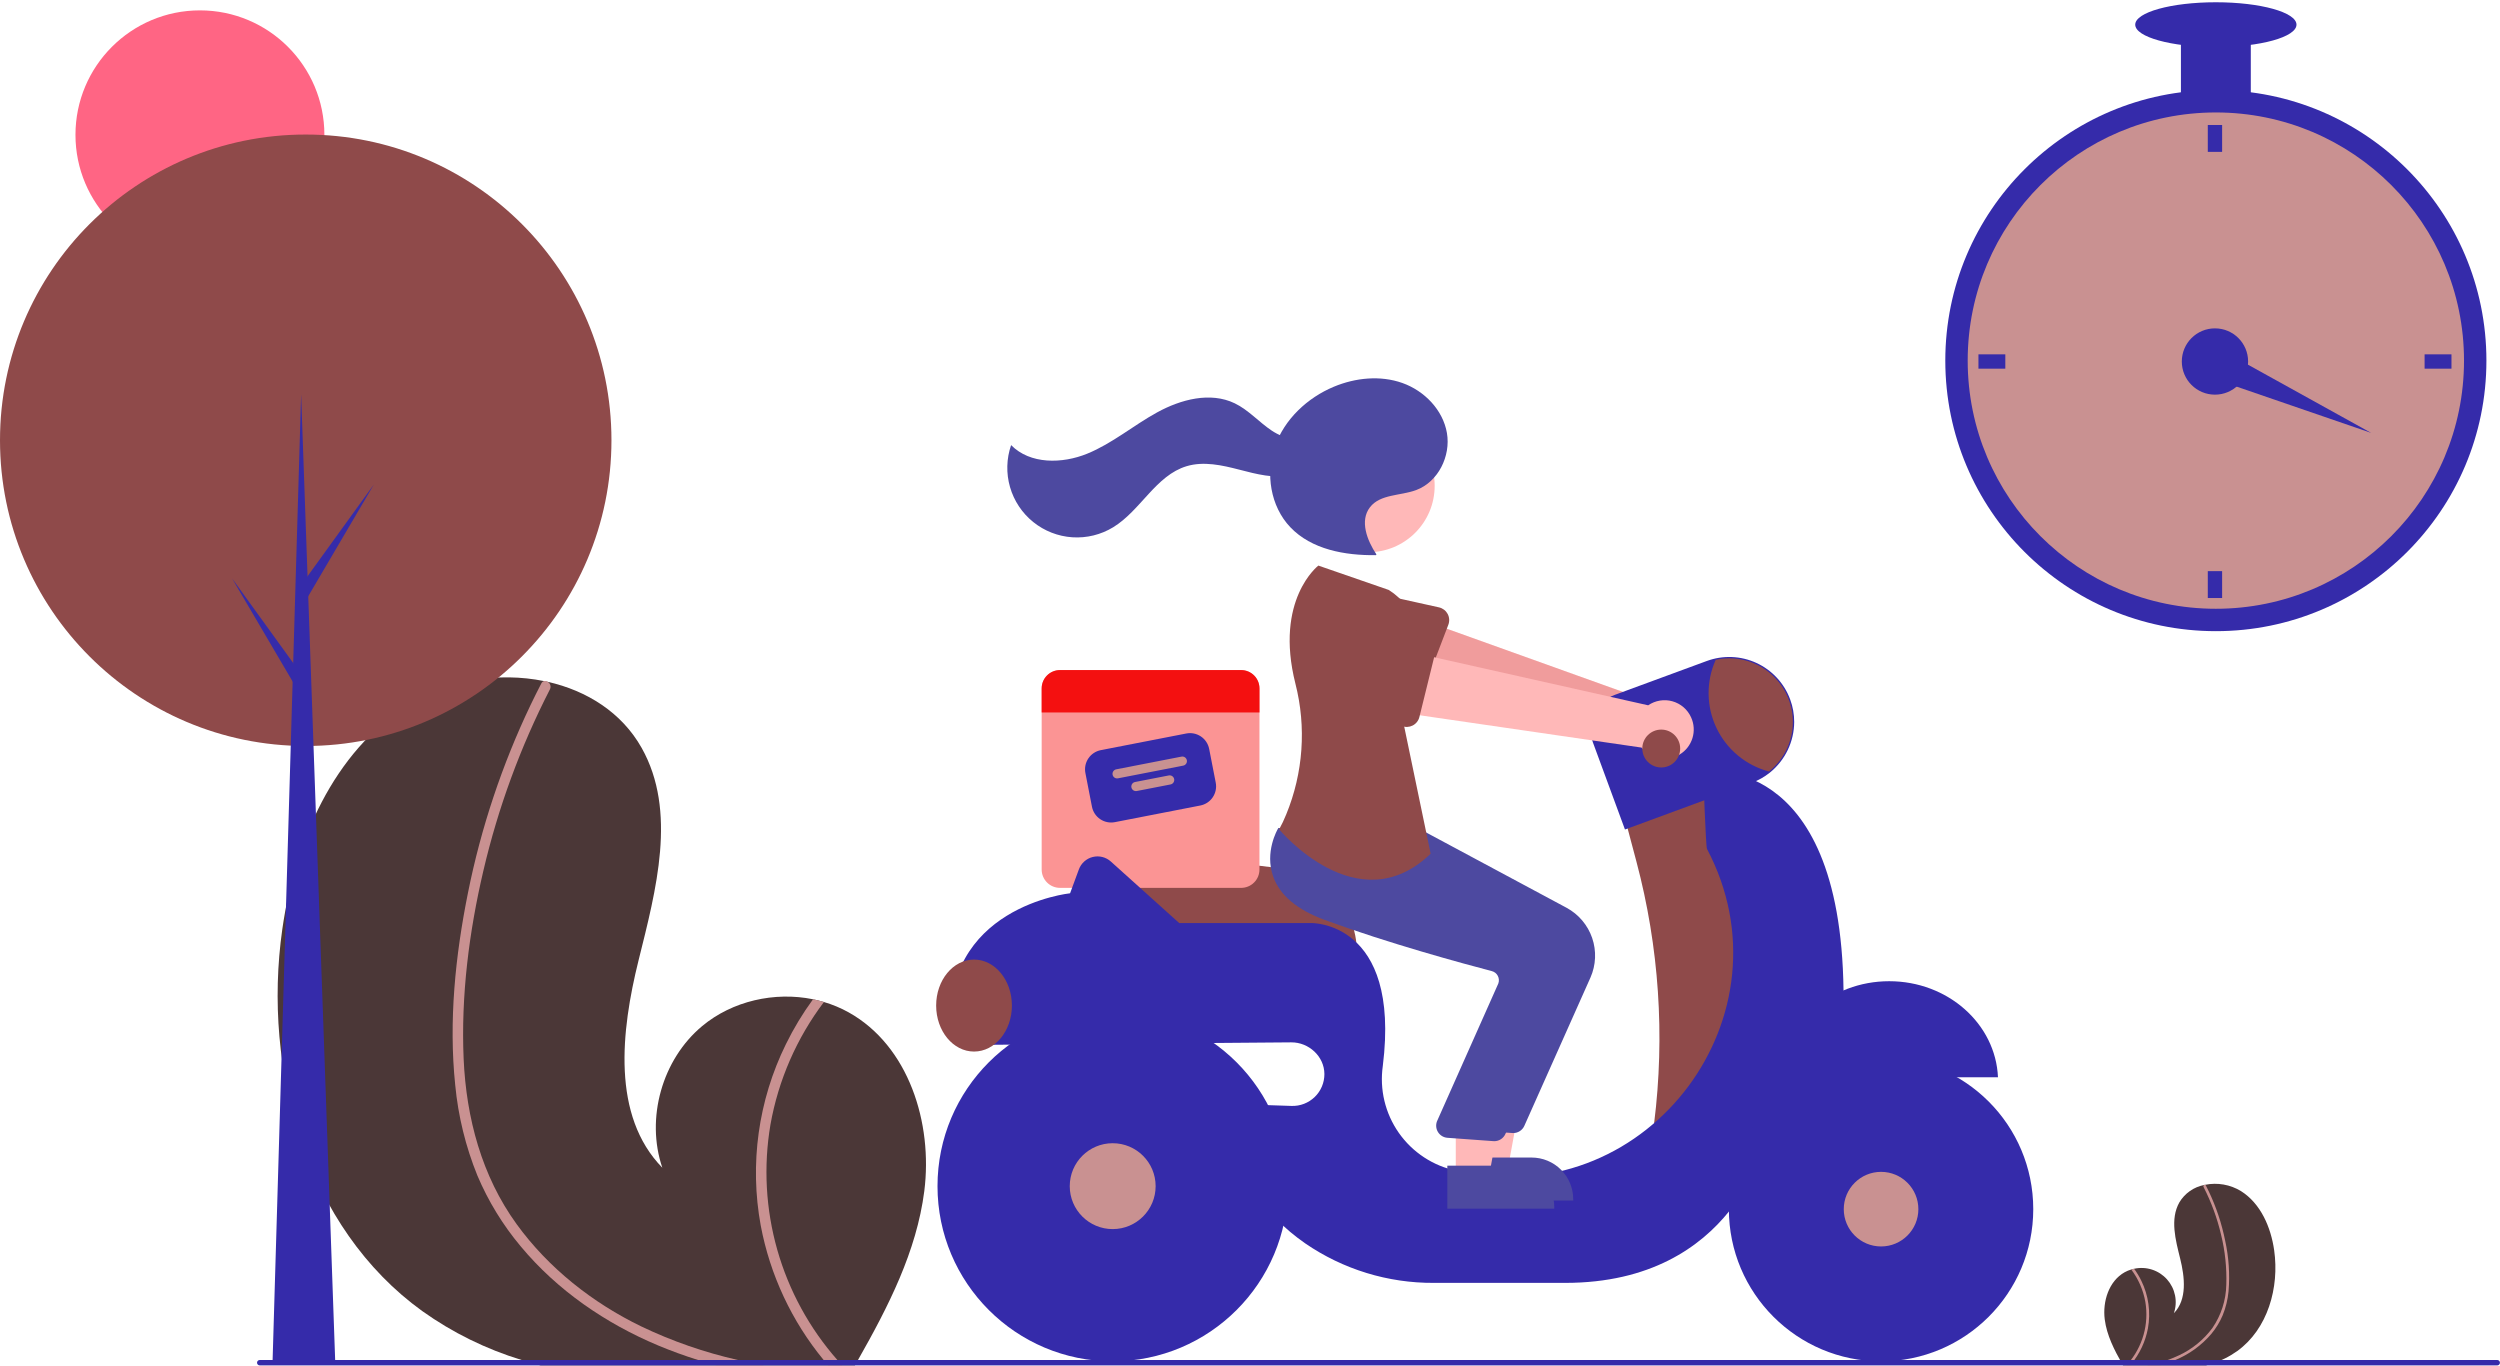 <svg width="917" height="501" viewBox="0 0 917 501" fill="none" xmlns="http://www.w3.org/2000/svg">
<g clip-path="url(#clip0_120_414)">
<path d="M339.034 436.879C336.205 459.039 325.805 479.314 314.71 498.844C314.343 499.509 313.965 500.164 313.579 500.829H198.262C195.929 500.224 193.627 499.559 191.335 498.844C178.31 494.879 166.014 488.829 154.924 480.931C112.498 450.366 96.173 392.608 103.547 340.854C108.132 308.7 122.244 275.872 149.723 258.554C164.232 249.395 182.869 246.417 199.571 249.821C200.008 249.901 200.445 250 200.891 250.089C215.261 253.324 228.063 261.363 235.348 274.314C248.447 297.586 240.647 326.415 234.207 352.316C227.786 378.218 224.302 409.221 242.939 428.324C236.786 410.213 242.86 388.608 257.558 376.362C268.662 367.123 284.124 363.66 298.226 366.528C299.576 366.815 300.906 367.143 302.216 367.54C305.381 368.467 308.434 369.745 311.316 371.351C333.297 383.627 342.199 411.9 339.034 436.879Z" fill="#4B3737"/>
<path d="M270.657 498.844C273.853 499.589 277.058 500.244 280.283 500.829H262.847C260.564 500.214 258.292 499.559 256.039 498.844C251.087 497.296 246.211 495.52 241.411 493.515C222.159 485.437 204.424 473.31 191.007 457.173C184.445 449.355 179.087 440.602 175.109 431.202C170.795 420.578 168.054 409.382 166.972 397.967C164.54 374.546 167.021 350.48 171.655 327.477C176.438 303.634 184.158 280.477 194.64 258.535C195.9 255.905 197.203 253.291 198.55 250.695C198.642 250.481 198.782 250.291 198.959 250.14C199.137 249.988 199.346 249.879 199.572 249.821C200.03 249.733 200.504 249.829 200.891 250.089C201.356 250.356 201.701 250.791 201.854 251.304C202.007 251.818 201.958 252.37 201.715 252.848C190.909 273.923 182.717 296.238 177.322 319.299C172.043 341.797 169.046 365.337 170.067 388.47C171.04 410.084 176.687 431.341 189.499 449.016C201.199 465.152 217.355 477.875 235.229 486.538C246.541 491.951 258.425 496.079 270.657 498.844Z" fill="#C99191"/>
<path d="M308.924 500.829H303.784C303.208 500.174 302.652 499.509 302.106 498.844C290.397 484.617 282.465 467.667 279.043 449.562C274.887 426.967 278.12 403.635 288.262 383.021C291.092 377.241 294.426 371.722 298.226 366.528C299.575 366.815 300.906 367.143 302.215 367.54C292.221 380.782 285.498 396.2 282.596 412.535C280.007 427.842 280.868 443.534 285.115 458.465C289.363 473.397 296.89 487.192 307.148 498.844C307.723 499.509 308.319 500.174 308.924 500.829Z" fill="#C99191"/>
<path d="M772.017 483.951C772.764 489.8 775.509 495.151 778.437 500.305C778.534 500.481 778.633 500.654 778.735 500.829H809.17C809.785 500.669 810.393 500.494 810.998 500.305C814.435 499.259 817.68 497.662 820.607 495.578C831.804 487.511 836.113 472.268 834.166 458.609C832.956 450.123 829.232 441.459 821.98 436.888C818.042 434.49 813.343 433.667 808.824 434.584C808.709 434.605 808.593 434.631 808.476 434.654C806.595 435.018 804.812 435.776 803.244 436.878C801.677 437.979 800.361 439.401 799.382 441.048C795.925 447.189 797.983 454.798 799.683 461.634C801.378 468.47 802.297 476.652 797.378 481.694C798.099 479.585 798.246 477.323 797.802 475.139C797.359 472.955 796.343 470.929 794.857 469.268C793.371 467.607 791.47 466.372 789.349 465.69C787.227 465.007 784.963 464.902 782.787 465.384C782.431 465.46 782.08 465.547 781.734 465.652C780.899 465.896 780.093 466.234 779.332 466.657C773.531 469.897 771.182 477.359 772.017 483.951Z" fill="#4B3737"/>
<path d="M790.063 500.305C789.22 500.502 788.374 500.675 787.522 500.829H792.124C792.727 500.667 793.326 500.494 793.921 500.305C795.228 499.897 796.515 499.428 797.782 498.899C802.92 496.813 807.482 493.523 811.084 489.308C812.816 487.244 814.23 484.934 815.28 482.453C816.418 479.649 817.142 476.695 817.428 473.682C817.95 467.454 817.533 461.183 816.191 455.078C814.929 448.786 812.892 442.674 810.125 436.883C809.793 436.189 809.449 435.499 809.093 434.814C809.069 434.758 809.032 434.708 808.985 434.668C808.939 434.628 808.883 434.599 808.824 434.584C808.703 434.56 808.578 434.586 808.475 434.654C808.353 434.725 808.262 434.839 808.221 434.975C808.181 435.11 808.194 435.256 808.258 435.382C811.11 440.944 813.272 446.834 814.696 452.92C816.162 458.89 816.806 465.032 816.61 471.175C816.506 476.89 814.722 482.447 811.482 487.155C808.331 491.395 804.187 494.795 799.413 497.058C796.428 498.486 793.291 499.575 790.063 500.305Z" fill="#C99191"/>
<path d="M779.964 500.829H781.32C781.472 500.656 781.619 500.481 781.763 500.305C784.853 496.551 786.947 492.077 787.85 487.299C788.947 481.336 788.093 475.178 785.417 469.737C784.67 468.212 783.79 466.755 782.787 465.385C782.431 465.46 782.08 465.547 781.734 465.652C784.372 469.147 786.146 473.216 786.912 477.527C787.595 481.566 787.368 485.708 786.247 489.649C785.126 493.589 783.14 497.23 780.432 500.305C780.281 500.481 780.123 500.656 779.964 500.829Z" fill="#C99191"/>
<path d="M497.698 349.666H402.447L401.437 320.379C401.393 319.11 401.625 317.846 402.117 316.675C402.608 315.503 403.348 314.452 404.285 313.594C405.221 312.736 406.333 312.091 407.542 311.704C408.752 311.316 410.032 311.196 411.293 311.35L466.723 318.137H466.729C474.947 318.16 482.821 321.438 488.626 327.255C494.431 333.072 497.693 340.952 497.698 349.17V349.666Z" fill="#8F4A4A"/>
<path d="M455.245 245.782H388.811C387.928 245.782 387.053 245.956 386.236 246.294C385.42 246.632 384.678 247.127 384.054 247.752C383.429 248.377 382.933 249.119 382.595 249.935C382.257 250.751 382.084 251.626 382.084 252.51V318.943C382.084 319.827 382.257 320.701 382.595 321.518C382.933 322.334 383.429 323.076 384.054 323.701C384.678 324.325 385.42 324.821 386.236 325.159C387.053 325.497 387.928 325.671 388.811 325.67H455.245C456.128 325.671 457.003 325.497 457.819 325.159C458.636 324.821 459.377 324.325 460.002 323.701C460.627 323.076 461.122 322.334 461.46 321.518C461.798 320.701 461.972 319.827 461.972 318.943V252.51C461.972 251.626 461.798 250.751 461.46 249.935C461.122 249.119 460.627 248.377 460.002 247.752C459.377 247.127 458.636 246.632 457.819 246.294C457.003 245.956 456.128 245.782 455.245 245.782Z" fill="#FB9494"/>
<path d="M440.283 295.459L408.917 301.567C407.056 301.927 405.129 301.534 403.557 300.475C401.986 299.416 400.899 297.777 400.534 295.917L398.123 283.536C397.763 281.675 398.156 279.748 399.215 278.176C400.274 276.605 401.913 275.518 403.773 275.153L435.139 269.045C437 268.685 438.927 269.077 440.499 270.137C442.07 271.196 443.157 272.835 443.521 274.695L445.933 287.076C446.293 288.937 445.9 290.864 444.841 292.436C443.782 294.007 442.142 295.094 440.283 295.459Z" fill="#352BAA"/>
<path d="M434.007 280.831L410.07 285.493C409.632 285.578 409.178 285.486 408.809 285.236C408.439 284.987 408.183 284.601 408.098 284.163C408.012 283.725 408.105 283.272 408.354 282.902C408.603 282.532 408.989 282.276 409.427 282.191L433.364 277.529C433.802 277.444 434.256 277.536 434.626 277.786C434.996 278.035 435.251 278.421 435.337 278.859C435.422 279.297 435.33 279.75 435.08 280.12C434.831 280.49 434.445 280.746 434.007 280.831Z" fill="#C99191"/>
<path d="M429.355 287.734L416.973 290.145C416.536 290.231 416.082 290.139 415.712 289.889C415.342 289.64 415.086 289.254 415.001 288.816C414.916 288.378 415.008 287.924 415.257 287.555C415.507 287.185 415.893 286.929 416.33 286.844L428.712 284.433C428.928 284.39 429.151 284.391 429.368 284.435C429.584 284.479 429.79 284.565 429.973 284.689C430.156 284.812 430.313 284.971 430.435 285.155C430.557 285.339 430.642 285.545 430.684 285.762C430.726 285.979 430.725 286.202 430.681 286.418C430.637 286.635 430.551 286.84 430.428 287.023C430.304 287.207 430.146 287.364 429.962 287.486C429.778 287.608 429.571 287.692 429.355 287.734Z" fill="#C99191"/>
<path d="M461.972 252.51V261.339H382.084V252.51C382.084 251.626 382.257 250.751 382.595 249.935C382.933 249.119 383.429 248.377 384.054 247.752C384.678 247.127 385.42 246.632 386.236 246.294C387.053 245.956 387.928 245.782 388.811 245.782H455.245C456.128 245.782 457.003 245.956 457.819 246.294C458.636 246.632 459.377 247.127 460.002 247.752C460.627 248.377 461.122 249.119 461.46 249.935C461.798 250.751 461.972 251.626 461.972 252.51Z" fill="#F41010"/>
<path d="M621.501 264.104C621.04 262.616 620.258 261.246 619.21 260.092C618.162 258.939 616.874 258.028 615.437 257.426C613.999 256.824 612.447 256.544 610.89 256.607C609.332 256.669 607.808 257.073 606.423 257.788L515.026 224.996L511.001 247.829L602.107 272.882C603.463 275.129 605.596 276.8 608.102 277.578C610.608 278.357 613.312 278.19 615.703 277.108C618.093 276.026 620.004 274.104 621.073 271.708C622.141 269.311 622.294 266.606 621.501 264.104Z" fill="#FFB8B8"/>
<path opacity="0.2" d="M621.501 264.104C621.04 262.616 620.258 261.246 619.21 260.092C618.162 258.939 616.874 258.028 615.437 257.426C613.999 256.824 612.447 256.544 610.89 256.607C609.332 256.669 607.808 257.073 606.423 257.788L515.026 224.996L511.001 247.829L602.107 272.882C603.463 275.129 605.596 276.8 608.102 277.578C610.608 278.357 613.312 278.19 615.703 277.108C618.093 276.026 620.004 274.104 621.073 271.708C622.141 269.311 622.294 266.606 621.501 264.104Z" fill="#B63030"/>
<path d="M531.249 229.157L522.618 251.704C522.373 252.346 521.992 252.927 521.501 253.408C521.011 253.889 520.423 254.259 519.776 254.492C519.13 254.725 518.442 254.816 517.757 254.759C517.072 254.702 516.408 254.498 515.81 254.161L494.834 242.356C491.559 241.08 488.923 238.559 487.505 235.343C486.086 232.128 486.001 228.481 487.267 225.203C488.533 221.924 491.047 219.281 494.258 217.854C497.47 216.426 501.116 216.33 504.398 217.587L527.821 222.782C528.492 222.931 529.122 223.222 529.67 223.637C530.218 224.052 530.669 224.579 530.995 225.184C531.32 225.789 531.511 226.457 531.555 227.143C531.599 227.828 531.494 228.515 531.249 229.157Z" fill="#8F4A4A"/>
<path d="M628.695 284.982L595.946 299.868L600.246 316.055C608.549 347.313 610.752 379.879 606.736 411.97L630.68 416.971L650.528 366.359L643.581 308.8L628.695 284.982Z" fill="#8F4A4A"/>
<path d="M692.953 359.908C671.436 359.908 653.901 375.55 653.05 395.138H732.857C732.006 375.55 714.471 359.908 692.953 359.908Z" fill="#352BAA"/>
<path d="M676.203 363.284C675.083 274.863 624.726 282.997 624.726 282.997C624.726 282.997 625.668 310.52 626.12 311.376C658.21 372.09 605.25 443.269 537.836 430.175C536.565 429.928 535.344 429.677 534.173 429.423C525.631 427.64 518.09 422.67 513.082 415.524C508.074 408.378 505.977 399.593 507.216 390.955C513.857 337.628 480.828 338.572 480.828 338.572H432.531L407.45 315.999C406.564 315.202 405.497 314.634 404.342 314.345C403.187 314.056 401.978 314.054 400.822 314.34C399.665 314.626 398.597 315.191 397.709 315.986C396.822 316.78 396.143 317.78 395.731 318.897L392.504 327.655C392.504 327.655 344.869 332.617 348.839 379.26H363.566C363.53 380.585 363.583 381.912 363.725 383.23L473.634 382.336C480.076 382.284 485.763 387.504 485.79 393.947C485.796 395.515 485.486 397.069 484.879 398.515C484.271 399.961 483.378 401.27 482.253 402.363C481.127 403.455 479.793 404.31 478.33 404.876C476.867 405.441 475.305 405.705 473.737 405.653L456.018 405.063C450.56 429.376 463.957 445.751 478.719 456.047C492.617 465.601 509.11 470.666 525.975 470.561H574.113C636.635 470.561 647.551 417.964 647.551 417.964C680.3 404.07 676.203 363.284 676.203 363.284Z" fill="#352BAA"/>
<path d="M689.976 499.34C720.806 499.34 745.798 474.348 745.798 443.518C745.798 412.688 720.806 387.695 689.976 387.695C659.146 387.695 634.153 412.688 634.153 443.518C634.153 474.348 659.146 499.34 689.976 499.34Z" fill="#352BAA"/>
<path d="M689.976 457.2C697.532 457.2 703.658 451.074 703.658 443.518C703.658 435.962 697.532 429.836 689.976 429.836C682.42 429.836 676.294 435.962 676.294 443.518C676.294 451.074 682.42 457.2 689.976 457.2Z" fill="#C99191"/>
<path d="M408.134 499.34C443.623 499.34 472.392 470.571 472.392 435.083C472.392 399.594 443.623 370.825 408.134 370.825C372.646 370.825 343.876 399.594 343.876 435.083C343.876 470.571 372.646 499.34 408.134 499.34Z" fill="#352BAA"/>
<path d="M408.134 450.832C416.832 450.832 423.884 443.781 423.884 435.083C423.884 426.384 416.832 419.333 408.134 419.333C399.436 419.333 392.385 426.384 392.385 435.083C392.385 443.781 399.436 450.832 408.134 450.832Z" fill="#C99191"/>
<path d="M596.039 304.266L584.256 272.262C583.642 270.594 583.362 268.821 583.433 267.045C583.504 265.269 583.924 263.525 584.669 261.911C585.415 260.297 586.471 258.846 587.777 257.641C589.083 256.435 590.613 255.498 592.281 254.884L626.063 242.448C628.997 241.368 632.116 240.876 635.241 241C638.366 241.125 641.436 241.864 644.276 243.175C647.115 244.486 649.668 246.343 651.79 248.641C653.912 250.939 655.56 253.632 656.64 256.567C657.615 259.201 658.113 261.988 658.11 264.797C658.098 268.363 657.29 271.882 655.748 275.097C654.205 278.312 651.965 281.143 649.191 283.384C647.187 284.992 644.934 286.262 642.522 287.145L596.039 304.266Z" fill="#352BAA"/>
<path d="M657.614 264.797C657.611 268.29 656.825 271.739 655.314 274.889C653.802 278.038 651.604 280.809 648.88 282.997C644.702 281.895 640.814 279.896 637.486 277.139C634.158 274.382 631.47 270.934 629.61 267.034C627.749 263.133 626.761 258.874 626.712 254.553C626.664 250.232 627.558 245.952 629.33 242.011C632.734 241.271 636.261 241.302 639.651 242.103C643.041 242.904 646.209 244.454 648.921 246.64C651.634 248.825 653.823 251.59 655.327 254.732C656.831 257.874 657.613 261.313 657.614 264.797Z" fill="#8F4A4A"/>
<path d="M357.274 385.711C364.947 385.711 371.167 378.157 371.167 368.84C371.167 359.522 364.947 351.969 357.274 351.969C349.601 351.969 343.38 359.522 343.38 368.84C343.38 378.157 349.601 385.711 357.274 385.711Z" fill="#8F4A4A"/>
<path d="M540.929 428.559H553.095L558.884 397.003L540.927 397.004L540.929 428.559Z" fill="#FFB8B8"/>
<path d="M537.825 424.586L561.785 424.585H561.786C563.792 424.585 565.777 424.98 567.63 425.748C569.482 426.515 571.166 427.64 572.583 429.057C574.001 430.475 575.126 432.159 575.894 434.011C576.661 435.864 577.056 437.849 577.056 439.855V440.351L537.826 440.352L537.825 424.586Z" fill="#4D49A0"/>
<path d="M555.051 415.607C554.909 415.607 554.767 415.6 554.624 415.587L537.786 414.361C537.105 414.298 536.448 414.079 535.865 413.722C535.282 413.364 534.789 412.878 534.423 412.3C534.058 411.721 533.831 411.067 533.758 410.387C533.686 409.707 533.77 409.019 534.006 408.377L556.54 357.751C556.701 357.299 556.767 356.819 556.733 356.341C556.7 355.863 556.567 355.397 556.345 354.973C556.123 354.543 555.813 354.166 555.435 353.865C555.057 353.564 554.619 353.346 554.151 353.227C543.555 350.457 516.368 343.082 492.834 334.452C482.751 330.755 476.401 325.412 473.96 318.572C470.741 309.554 475.502 301.33 475.707 300.985L475.866 300.715L498.011 302.728L522.019 304.769L574.629 332.981C579.038 335.365 582.386 339.322 584.008 344.064C585.63 348.806 585.406 353.985 583.381 358.569L559.126 412.96C558.775 413.748 558.203 414.417 557.48 414.887C556.757 415.357 555.913 415.607 555.051 415.607Z" fill="#4D49A0"/>
<path d="M501.862 202.565C515.324 202.565 526.237 191.653 526.237 178.191C526.237 164.729 515.324 153.817 501.862 153.817C488.401 153.817 477.488 164.729 477.488 178.191C477.488 191.653 488.401 202.565 501.862 202.565Z" fill="#FFB8B8"/>
<path d="M533.982 431.536H546.149L551.937 399.98L533.98 399.981L533.982 431.536Z" fill="#FFB8B8"/>
<path d="M530.878 427.564L554.838 427.563H554.84C556.845 427.563 558.83 427.957 560.683 428.725C562.535 429.492 564.219 430.617 565.637 432.035C567.055 433.453 568.179 435.136 568.947 436.988C569.714 438.841 570.109 440.827 570.109 442.832V443.328L530.879 443.33L530.878 427.564Z" fill="#4D49A0"/>
<path d="M548.104 418.584C547.962 418.584 547.82 418.578 547.677 418.564L530.839 417.338C530.158 417.275 529.501 417.056 528.918 416.699C528.335 416.341 527.842 415.855 527.477 415.277C527.111 414.699 526.884 414.044 526.811 413.364C526.739 412.684 526.824 411.997 527.059 411.355L549.593 360.728C549.754 360.276 549.82 359.797 549.786 359.319C549.753 358.84 549.621 358.375 549.398 357.95C549.176 357.521 548.866 357.143 548.488 356.842C548.11 356.541 547.672 356.323 547.204 356.204C536.608 353.434 509.421 346.059 485.887 337.429C475.804 333.732 469.454 328.389 467.013 321.549C463.794 312.531 468.556 304.307 468.76 303.962L468.92 303.692L491.065 305.705L515.072 307.747L567.683 335.958C572.091 338.342 575.439 342.299 577.061 347.041C578.683 351.783 578.459 356.962 576.434 361.547L552.179 415.938C551.828 416.725 551.256 417.395 550.533 417.864C549.81 418.334 548.966 418.584 548.104 418.584Z" fill="#4D49A0"/>
<path d="M509.379 216.387L483.577 207.455C483.577 207.455 467.379 219.9 475.16 250.772C479.223 266.703 478.039 283.52 471.786 298.725C471.033 300.606 470.165 302.439 469.187 304.214C469.187 304.214 497.967 338.948 524.761 313.146L514.341 263.03C514.341 263.03 530.716 229.784 509.379 216.387Z" fill="#8F4A4A"/>
<path d="M504.888 203.394C501.419 198.202 498.682 191.002 502.501 186.061C506.271 181.184 513.707 181.903 519.482 179.745C527.524 176.739 532.188 167.291 530.734 158.829C529.279 150.368 522.486 143.354 514.395 140.483C506.303 137.613 497.178 138.547 489.254 141.852C479.499 145.92 471.132 153.791 467.623 163.76C464.114 173.73 465.99 185.7 473.269 193.363C481.073 201.579 493.321 203.768 504.651 203.635" fill="#4D49A0"/>
<path d="M482.215 159.101C477.844 162.66 471.174 161.079 466.482 157.956C461.79 154.833 457.982 150.386 452.905 147.937C443.954 143.62 433.133 146.49 424.421 151.271C415.71 156.053 407.988 162.659 398.787 166.412C389.585 170.164 377.843 170.35 370.875 163.264C369.161 168.232 369.021 173.608 370.474 178.658C371.927 183.709 374.904 188.188 378.997 191.484C383.09 194.78 388.1 196.734 393.344 197.078C398.588 197.421 403.811 196.139 408.299 193.405C418.381 187.263 423.95 174.387 435.258 170.997C441.516 169.121 448.235 170.632 454.56 172.268C460.884 173.905 467.479 175.673 473.861 174.28C480.243 172.887 486.213 167.151 485.401 160.669L482.215 159.101Z" fill="#4D49A0"/>
<path d="M620.288 263.112C619.647 261.691 618.702 260.429 617.52 259.413C616.338 258.397 614.947 257.653 613.446 257.233C611.945 256.812 610.371 256.726 608.833 256.981C607.295 257.235 605.832 257.823 604.546 258.704L509.802 237.44L508.625 260.594L602.125 274.215C603.748 276.277 606.071 277.672 608.654 278.136C611.237 278.6 613.9 278.1 616.139 276.731C618.378 275.362 620.037 273.22 620.801 270.71C621.566 268.2 621.384 265.496 620.288 263.112Z" fill="#FFB8B8"/>
<path d="M526.414 239.567L520.631 263.007C520.467 263.674 520.16 264.297 519.733 264.835C519.306 265.373 518.768 265.813 518.155 266.124C517.543 266.435 516.87 266.61 516.184 266.638C515.498 266.666 514.813 266.546 514.178 266.285L491.906 257.158C488.496 256.298 485.567 254.121 483.761 251.105C481.954 248.088 481.418 244.478 482.271 241.067C483.123 237.656 485.293 234.722 488.306 232.909C491.319 231.096 494.928 230.553 498.341 231.398L522.226 233.663C522.909 233.728 523.571 233.94 524.166 234.284C524.761 234.628 525.274 235.096 525.672 235.656C526.069 236.216 526.341 236.855 526.469 237.53C526.597 238.205 526.578 238.9 526.414 239.567Z" fill="#8F4A4A"/>
<path d="M609.343 281.509C613.18 281.509 616.29 278.398 616.29 274.562C616.29 270.725 613.18 267.615 609.343 267.615C605.507 267.615 602.396 270.725 602.396 274.562C602.396 278.398 605.507 281.509 609.343 281.509Z" fill="#8F4A4A"/>
<path d="M916.978 499.837C916.977 500.1 916.872 500.352 916.686 500.538C916.5 500.723 916.248 500.828 915.985 500.829H95.27C95.007 500.829 94.755 500.724 94.569 500.538C94.383 500.352 94.278 500.1 94.278 499.837C94.278 499.573 94.383 499.321 94.569 499.135C94.755 498.949 95.007 498.844 95.27 498.844H915.985C916.248 498.845 916.5 498.95 916.686 499.136C916.872 499.322 916.977 499.574 916.978 499.837Z" fill="#352BAA"/>
</g>
<path d="M812.776 231.513C867.584 231.513 912.016 187.082 912.016 132.273C912.016 77.464 867.584 33.033 812.776 33.033C757.967 33.033 713.536 77.464 713.536 132.273C713.536 187.082 757.967 231.513 812.776 231.513Z" fill="#352BAA"/>
<path d="M812.776 223.298C863.047 223.298 903.8 182.544 903.8 132.273C903.8 82.001 863.047 41.248 812.776 41.248C762.504 41.248 721.751 82.001 721.751 132.273C721.751 182.544 762.504 223.298 812.776 223.298Z" fill="#C99191"/>
<path d="M812.447 144.76C819.162 144.76 824.606 139.316 824.606 132.601C824.606 125.886 819.162 120.443 812.447 120.443C805.732 120.443 800.289 125.886 800.289 132.601C800.289 139.316 805.732 144.76 812.447 144.76Z" fill="#352BAA"/>
<path d="M815.076 45.849H809.818V55.707H815.076V45.849Z" fill="#352BAA"/>
<path d="M815.076 209.496H809.818V219.354H815.076V209.496Z" fill="#352BAA"/>
<path d="M735.552 135.23V129.973H725.694V135.23H735.552Z" fill="#352BAA"/>
<path d="M899.2 135.23V129.973H889.342V135.23H899.2Z" fill="#352BAA"/>
<path d="M808.942 137.88L813.435 127.605L869.737 158.787L808.942 137.88Z" fill="#352BAA"/>
<path d="M825.591 9.044H799.96V38.619H825.591V9.044Z" fill="#352BAA"/>
<path d="M812.776 17.259C829.109 17.259 842.351 13.581 842.351 9.044C842.351 4.507 829.109 0.829 812.776 0.829C796.442 0.829 783.201 4.507 783.201 9.044C783.201 13.581 796.442 17.259 812.776 17.259Z" fill="#352BAA"/>
<path d="M73.335 95.107C98.547 95.107 118.985 74.669 118.985 49.457C118.985 24.245 98.547 3.806 73.335 3.806C48.123 3.806 27.684 24.245 27.684 49.457C27.684 74.669 48.123 95.107 73.335 95.107Z" fill="#FF6584"/>
<path d="M112.141 273.63C174.075 273.63 224.282 223.422 224.282 161.489C224.282 99.555 174.075 49.347 112.141 49.347C50.207 49.347 0 99.555 0 161.489C0 223.422 50.207 273.63 112.141 273.63Z" fill="#8F4A4A"/>
<path d="M122.951 499.263H99.981L110.452 144.6L122.951 499.263Z" fill="#352BAA"/>
<path d="M112.479 211.817L137.137 177.702L112.141 220.261L109.439 215.532L112.479 211.817Z" fill="#352BAA"/>
<path d="M109.776 246.27L85.119 212.155L110.115 254.714L112.817 249.985L109.776 246.27Z" fill="#352BAA"/>
<defs>
<clipPath id="clip0_120_414">
<rect width="822.7" height="362.056" fill="white" transform="translate(94.278 138.773)"/>
</clipPath>
</defs>
</svg>
